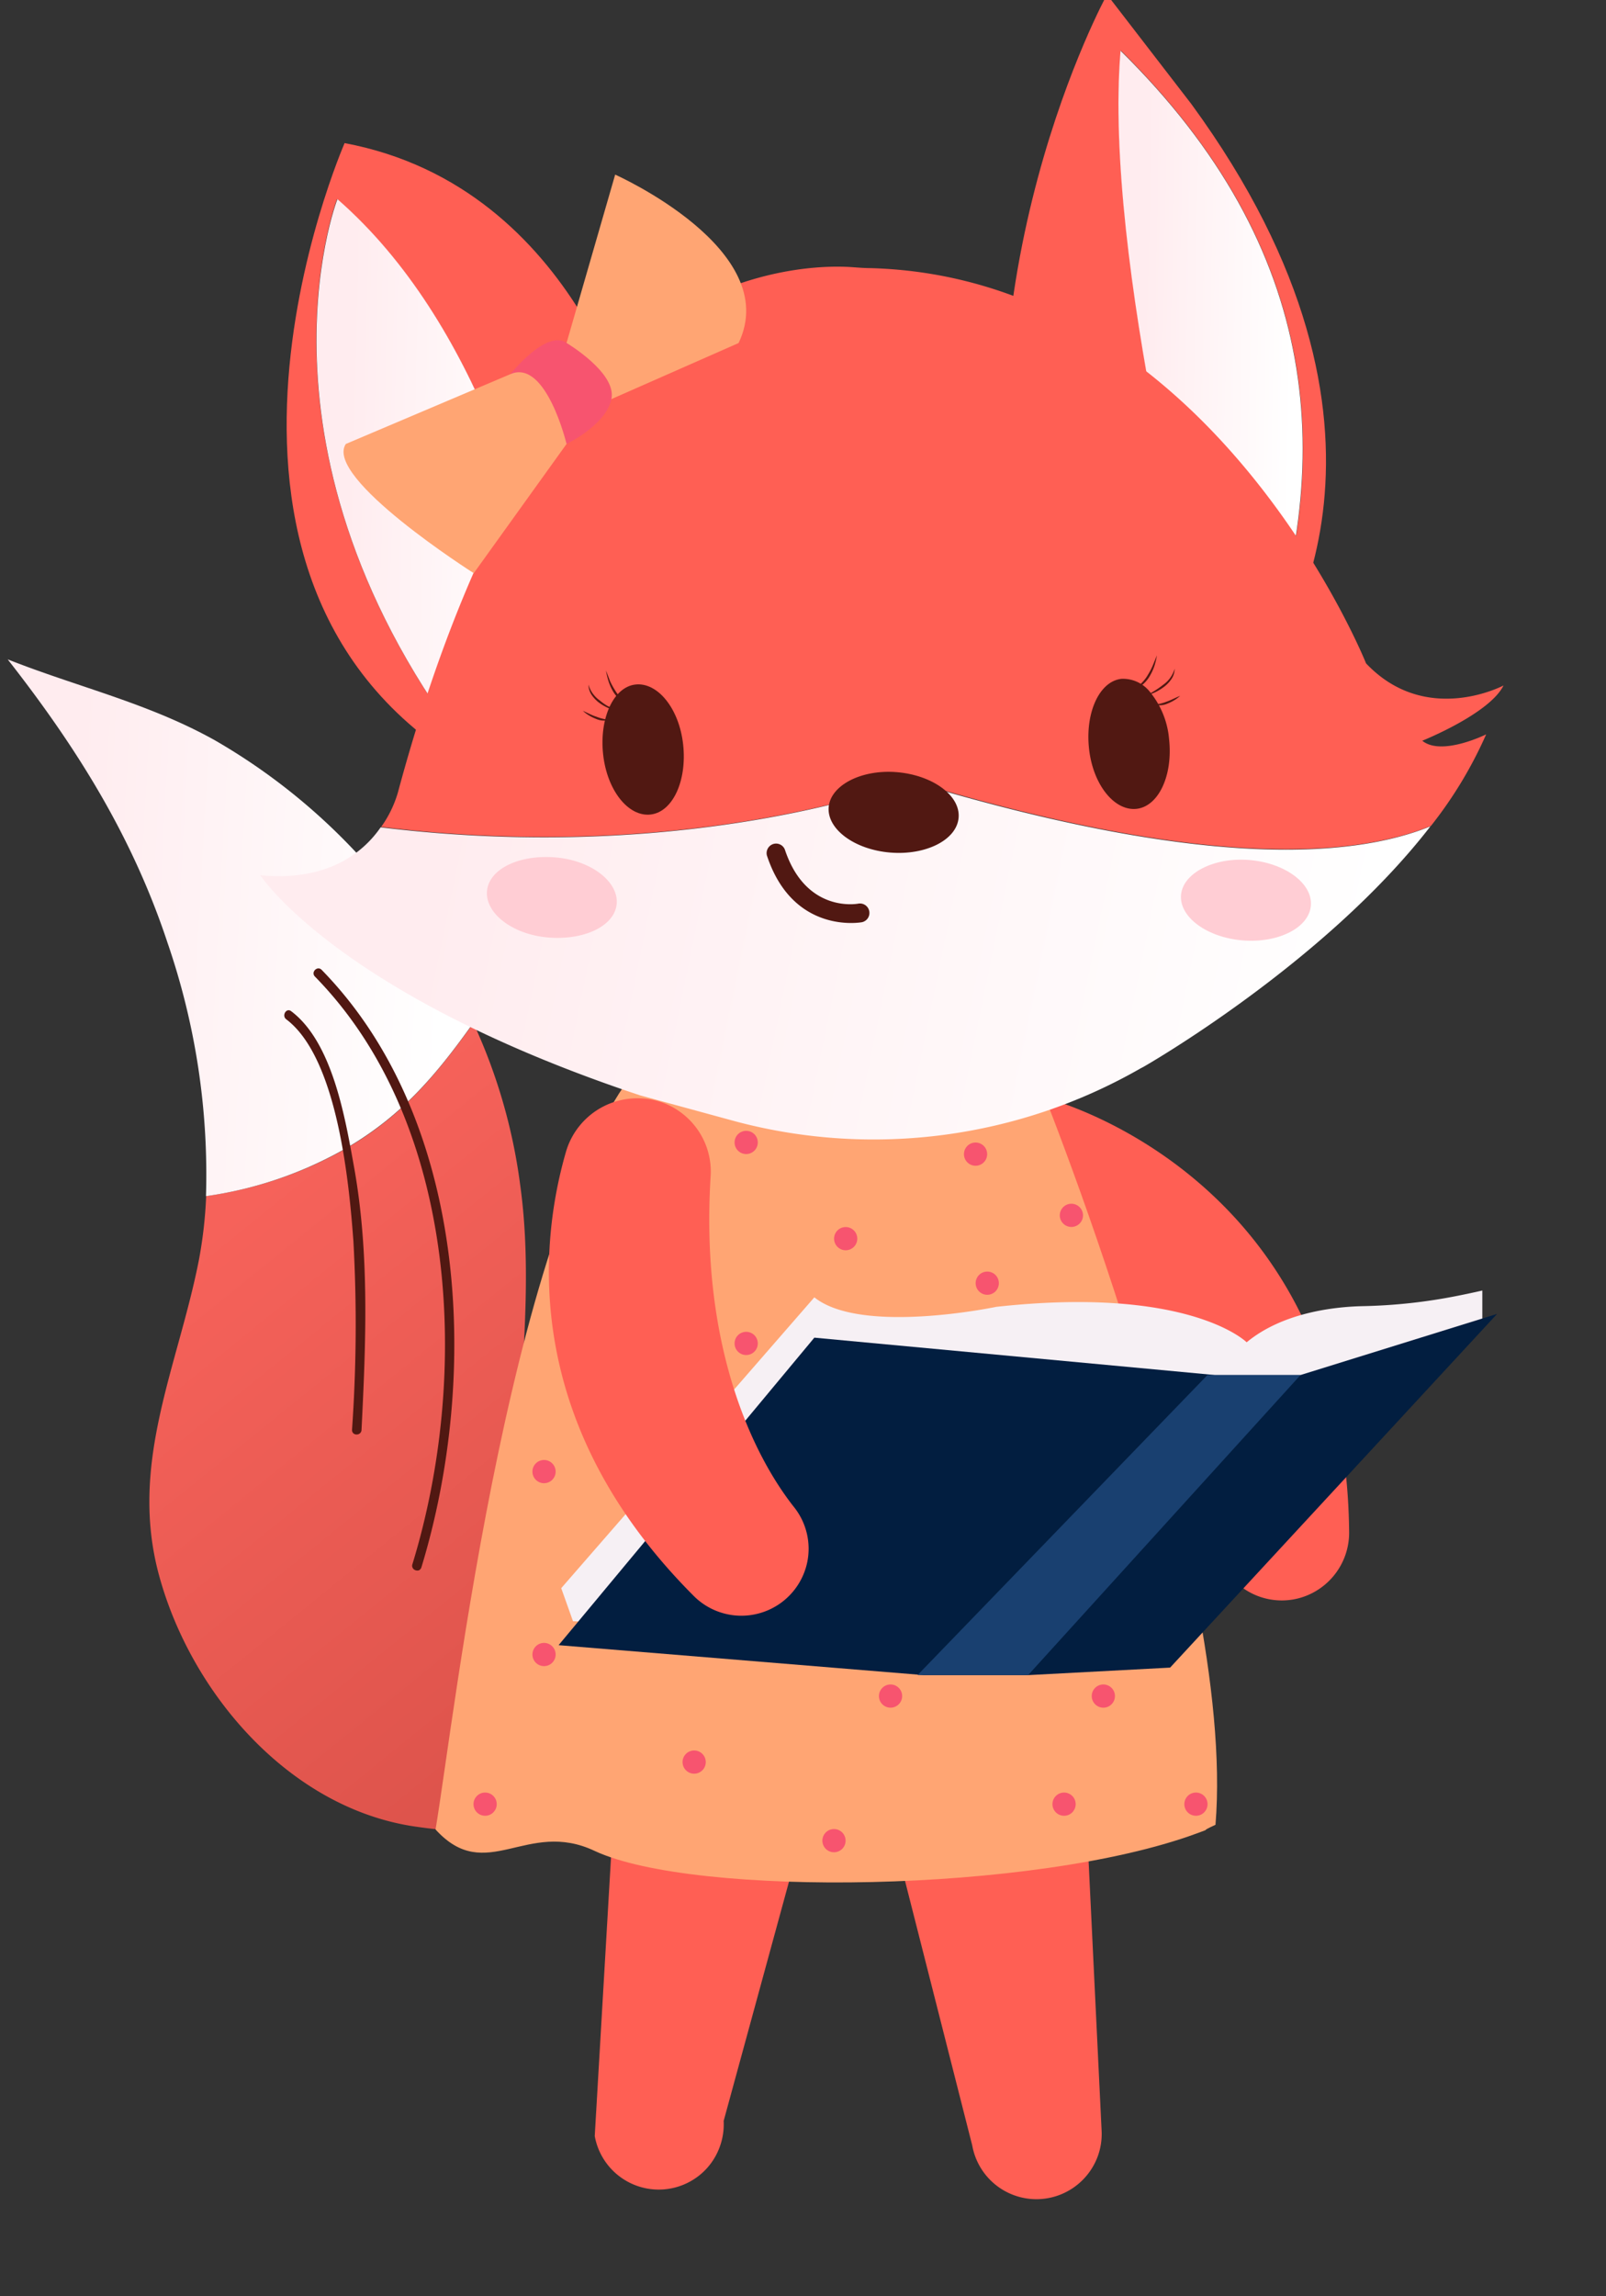 <svg id="Layer_1" data-name="Layer 1" xmlns="http://www.w3.org/2000/svg"
    xmlns:xlink="http://www.w3.org/1999/xlink" viewBox="0 0 184 263">
    <rect x="0" y="0" width="184" height="263" fill="#333333" stroke="none"/>
    <defs>
        <style>
            .cls-1{fill:none;}.cls-2{clip-path:url(#clip-path);}.cls-3{fill:url(#linear-gradient);}.cls-4{fill:url(#linear-gradient-2);}.cls-5{fill:#ff5f54;}.cls-6{fill:#f6f0f4;}.cls-7{fill:#ffa573;}.cls-8{fill:#511812;}.cls-9{fill:#021e40;}.cls-10{fill:#194070;}.cls-11{fill:url(#linear-gradient-3);}.cls-12{fill:url(#linear-gradient-4);}.cls-13{fill:url(#linear-gradient-5);}.cls-14{fill:#ffcdd4;}.cls-15{fill:#f7546f;}
        </style>
        <clipPath id="clip-path">
            <rect class="cls-1" x="0.91" y="-0.65" width="184" height="263" />
        </clipPath>
        <linearGradient id="linear-gradient" x1="26.11" y1="-473.44" x2="77.11" y2="-536.44"
            gradientTransform="matrix(1, 0, 0, -1, 0, -334.25)" gradientUnits="userSpaceOnUse">
            <stop offset="0" stop-color="#f6625a" />
            <stop offset="1" stop-color="#d95149" />
        </linearGradient>
        <linearGradient id="linear-gradient-2" x1="7.86" y1="-440.26" x2="51.24" y2="-442.62"
            gradientTransform="matrix(1, 0, 0, -1, 0, -334.25)" gradientUnits="userSpaceOnUse">
            <stop offset="0" stop-color="#ffecef" />
            <stop offset="1" stop-color="#fff" />
        </linearGradient>
        <linearGradient id="linear-gradient-3" x1="39.79" y1="-389.76" x2="61.83" y2="-390.32"
            xlink:href="#linear-gradient-2" />
        <linearGradient id="linear-gradient-4" x1="130.91" y1="-376.5" x2="148.11" y2="-376.82"
            xlink:href="#linear-gradient-2" />
        <linearGradient id="linear-gradient-5" x1="50.1" y1="-430.67" x2="155.1" y2="-452.17"
            xlink:href="#linear-gradient-2" />
    </defs>
    <title>Foxlearn</title>
    <g class="cls-2">
        <path class="cls-3"
            d="M74.09,201.86l-2.9,5.76c-5.91,3.16-17.08,2.55-23.8,1.56C33.08,207,21.89,193.9,18.23,180.46c-3.49-12.77,2.1-23.77,4.53-36a50.56,50.56,0,0,0,.86-7.47,44.87,44.87,0,0,0,15.51-5.16C46,128,50,123.07,54.24,117.18a63.72,63.72,0,0,1,5.37,18.63c1.38,10,.19,20.38-.31,30.3C58.59,180,59.61,195,74.09,201.86Z" />
        <path class="cls-4"
            d="M54.21,117.18C50,123.07,45.94,128,39.1,131.82A44.82,44.82,0,0,1,23.6,137a81.54,81.54,0,0,0-4.4-29C15.15,95.75,8.74,85.55.88,75.52c8.06,3.19,16.1,5,23.74,9.27a70,70,0,0,1,20.93,18.5A72.55,72.55,0,0,1,54.21,117.18Z" />
        <path class="cls-5"
            d="M130.6,178a78.69,78.69,0,0,1-1.36,9.55A30.82,30.82,0,0,1,99.05,212H91.81A35,35,0,0,1,57,174.48c.24-3.35.65-6.88,1.27-10.57,2.17-12.76,7-27.45,16.22-43.31l44,1.79S133,148.05,130.6,178Z" />
        <path class="cls-5"
            d="M120.09,125.85l-5.59,15.7c18.65,14,23.73,26.85,24.75,35.11A7.67,7.67,0,0,0,149,183a7.77,7.77,0,0,0,5.57-7.57C154.15,134.57,120.09,125.85,120.09,125.85Z" />
        <path class="cls-5"
            d="M71.2,192.28l25.64-.36-13.93,51a7.52,7.52,0,0,1-.46,3,7.43,7.43,0,0,1-1.58,2.55,7.45,7.45,0,0,1-12.73-3.82Z" />
        <path class="cls-5"
            d="M98.08,193.36l25.65-.72L126.21,244a7.44,7.44,0,0,1-.45,3,7.5,7.5,0,0,1-4.05,4.27,7.47,7.47,0,0,1-10.32-5.54Z" />
        <path class="cls-6"
            d="M124.24,175.26c0,2.82-.13,5.59-.39,8.26a22.43,22.43,0,0,1-44.66,0c-.26-2.67-.4-5.44-.4-8.26,0-24.4,10.18-44.2,22.73-44.2S124.24,150.85,124.24,175.26Z" />
        <path class="cls-7"
            d="M139.26,209c-2.17,1-.09.24-2.17,1-18.56,6.84-57.56,7.32-68.95,2-7.81-3.71-12.42,3.94-18.24-2.46,2.16-12.75,8.79-72.52,24.55-88.88l44,1.79S141.71,179.1,139.26,209Z" />
        <path class="cls-8"
            d="M123.74,173.24c-8.88,4.49-23.43,2.26-32.74.51-.68-.13-1,.92-.29,1,10.07,1.89,24.05,4.18,33.57-.59C124.91,173.86,124.36,172.93,123.74,173.24Z" />
        <path class="cls-6"
            d="M142.83,153.74s-6.5-6.5-28.69-4.06c0,0-15.43,3.25-20.84-1.09l-29,33.31,1.35,3.79,69,2.7,35.18-37.1v-3.48s-1.19.28-2.81.6a61.53,61.53,0,0,1-10.91,1.19C152.63,149.68,146.87,150.4,142.83,153.74Z" />
        <path class="cls-9"
            d="M64,188.43,93.3,153.21l45.89,4.28H149l22.52-7L134.06,191l-16.24.86h-12Z" />
        <path class="cls-10" d="M149,157.49l-31.2,34.36H105.13l33.21-34.36Z" />
        <path class="cls-5"
            d="M75.93,126.29a8.48,8.48,0,0,1,4.13,3.29,8.39,8.39,0,0,1,1.36,5.11c-1.23,19.58,4.92,32.11,9.61,38a7.65,7.65,0,0,1,1.46,6.22,7.71,7.71,0,0,1-13.06,3.83C60,163.25,61.66,143,64.82,132a8.47,8.47,0,0,1,1.61-3.09,8.5,8.5,0,0,1,6.06-3.1A8.57,8.57,0,0,1,75.93,126.29Z" />
        <path class="cls-5"
            d="M55.49,88.81l.12-.25c-28.73-35.37-17-65.74-17-65.74C55,37.07,61.19,61.57,63.26,72.81L73.32,52.13C73.18,51,66.5,21.46,39.48,16.39,39.5,16.39,16.7,68.15,55.49,88.81Z" />
        <path class="cls-11"
            d="M55.61,88.56l7.68-15.75c-2.08-11.24-8.28-35.74-24.63-50C38.64,22.82,26.88,53.19,55.61,88.56Z" />
        <path class="cls-5"
            d="M117,69.65l22.06,7.66c-1.48-5.51-12.62-47.68-10.65-71.52,23,22.67,25,47.14,15.58,72.51,3.08-4,19.91-28.89-7.5-66.39L126.83-.62S109,31.84,117,69.65Z" />
        <path class="cls-12"
            d="M128.38,5.81c-2,23.83,9.18,66,10.66,71.52l4.47,1.55s.17-.18.46-.56C153.36,52.94,151.41,28.48,128.38,5.81Z" />
        <path class="cls-5"
            d="M43.67,94.71c36.06,4.4,60.67-5.3,60.67-5.3,33,10,50.44,8.9,59.6,5.19a48.26,48.26,0,0,0,6.33-10.49s-5.11,2.54-7.32.73c0,0,7.7-3.08,9.31-6.33,0,0-8.87,4.73-15.75-2.53,0,0-17.66-44.15-56.73-45.27-.65,0-1.31-.05-2-.1-3.45-.27-18.08-.42-31.26,14.27,0,0-11.82,12-20.93,45.88A13,13,0,0,1,43.67,94.71Z" />
        <path class="cls-13"
            d="M29.82,100.24s8.84,13.67,43.49,25.21l11,3a61.49,61.49,0,0,0,46.36-6.08l.36-.19s20.68-11.78,32.85-27.53c-9.17,3.71-26.56,4.82-59.6-5.19,0,0-24.61,9.7-60.67,5.3C41.62,97.65,37.5,101,29.82,100.24Z" />
        <path class="cls-8"
            d="M94.94,92.45c-.2,2.54,3,4.87,7.07,5.2s7.61-1.45,7.82-4-3-4.87-7.07-5.21S95.15,89.94,94.94,92.45Z" />
        <path class="cls-14"
            d="M135.31,102.51c-.21,2.54,3,4.87,7.07,5.2s7.61-1.45,7.81-4-3-4.88-7.06-5.21S135.52,100,135.31,102.51Z" />
        <path class="cls-14"
            d="M55.8,102c-.27,2.54,2.83,5,6.93,5.37s7.65-1.26,7.92-3.79-2.83-5-6.93-5.37S56.08,99.45,55.8,102Z" />
        <path class="cls-8"
            d="M74.55,93.29c2.53-.3,4.17-3.86,3.72-8s-2.92-7.16-5.45-6.89-4.17,3.86-3.72,8S72,93.59,74.55,93.29Z" />
        <path class="cls-8"
            d="M130.22,92.64c2.54-.29,4.18-3.86,3.72-8a9.83,9.83,0,0,0-2.15-5.34,3.94,3.94,0,0,0-3.3-1.55c-2.53.27-4.17,3.86-3.72,8S127.69,92.92,130.22,92.64Z" />
        <path class="cls-8"
            d="M87.87,98v0c3,9.06,10.78,7.64,10.86,7.63a1.08,1.08,0,0,0-.41-2.13c-.27.05-6,1-8.39-6.17a1.08,1.08,0,0,0-1.34-.66,1.1,1.1,0,0,0-.73,1.3Z" />
        <path class="cls-8"
            d="M36.85,111.08c-.49-.5-1.26.26-.77.77,16.5,16.84,17.8,45.79,11.15,67.37a.5.5,0,0,0,.07.39.53.53,0,0,0,.31.24.61.61,0,0,0,.4,0,.59.59,0,0,0,.26-.3C55,157.51,53.64,128.25,36.85,111.08Z" />
        <path class="cls-8"
            d="M40.59,133.81c-1-5.51-2.42-14.38-7.24-18-.56-.41-1.1.53-.55.94,5.92,4.47,7.21,18.95,7.69,25.41a173.3,173.3,0,0,1-.16,21.62c0,.7,1.05.69,1.09,0C41.92,153.78,42.34,143.68,40.59,133.81Z" />
    </g>
    <path class="cls-7"
        d="M64.91,39.28,70.48,20s19.28,8.58,14.14,19.29L70.05,45.71l-5.14,5.14L54.28,65.65S37.05,54.71,39.62,50.85l18.86-8Z" />
    <path class="cls-15"
        d="M64.91,39.28s5.78,3.43,5.14,6.43-5.14,5.14-5.14,5.14-2.34-9.77-6.43-8C58.48,42.82,62.64,37.66,64.91,39.28Z" />
    <circle class="cls-15" cx="85.49" cy="130.85" r="1.33" />
    <circle class="cls-15" cx="96.89" cy="141.87" r="1.33" />
    <circle class="cls-15" cx="85.49" cy="153.87" r="1.33" />
    <circle class="cls-15" cx="62.33" cy="168.55" r="1.33" />
    <circle class="cls-15" cx="79.53" cy="201.82" r="1.33" />
    <circle class="cls-15" cx="102.03" cy="194.26" r="1.33" />
    <circle class="cls-15" cx="95.55" cy="210.82" r="1.33" />
    <circle class="cls-15" cx="121.91" cy="206.64" r="1.33" />
    <circle class="cls-15" cx="126.41" cy="194.26" r="1.33" />
    <circle class="cls-15" cx="137.02" cy="206.64" r="1.33" />
    <circle class="cls-15" cx="62.33" cy="189.5" r="1.33" />
    <circle class="cls-15" cx="55.58" cy="206.64" r="1.33" />
    <circle class="cls-15" cx="111.77" cy="132.19" r="1.33" />
    <circle class="cls-15" cx="113.11" cy="146.97" r="1.33" />
    <circle class="cls-15" cx="122.75" cy="139.2" r="1.33" />
    <path class="cls-8"
        d="M131.36,79.65c.34-.18.68-.38,1-.58a10.37,10.37,0,0,0,.93-.66,3.36,3.36,0,0,0,1.29-1.82,2.16,2.16,0,0,1-.33,1.13,3.73,3.73,0,0,1-.8.88A5.72,5.72,0,0,1,131.36,79.65Z" />
    <path class="cls-8"
        d="M132,80.61a2,2,0,0,0,.84,0,4.59,4.59,0,0,0,.8-.24c.54-.18,1-.45,1.57-.67a4.54,4.54,0,0,1-.7.52,5.12,5.12,0,0,1-.78.38A2.21,2.21,0,0,1,132,80.61Z" />
    <path class="cls-8"
        d="M129.83,78.79a2.12,2.12,0,0,0,1-.6,4.38,4.38,0,0,0,.71-.94,7.7,7.7,0,0,0,.55-1.07l.46-1.12a8.22,8.22,0,0,1-.28,1.19,6,6,0,0,1-.51,1.13,3.68,3.68,0,0,1-.81,1A1.8,1.8,0,0,1,129.83,78.79Z" />
    <path class="cls-8"
        d="M70.64,81.42a5.7,5.7,0,0,1-2.09-1,3.94,3.94,0,0,1-.8-.88,2.18,2.18,0,0,1-.33-1.13,3.34,3.34,0,0,0,1.29,1.81,6.23,6.23,0,0,0,.93.66C70,81,70.29,81.24,70.64,81.42Z" />
    <path class="cls-8"
        d="M70,82.39a2.26,2.26,0,0,1-1.73-.06,4.83,4.83,0,0,1-.79-.39,4.38,4.38,0,0,1-.7-.52c.54.22,1,.5,1.58.68a4.59,4.59,0,0,0,.8.24A2.15,2.15,0,0,0,70,82.39Z" />
    <path class="cls-8"
        d="M72.16,80.57A1.86,1.86,0,0,1,71,80.11a3.73,3.73,0,0,1-.81-1A5.94,5.94,0,0,1,69.71,78a8.35,8.35,0,0,1-.28-1.2L69.89,78A8.24,8.24,0,0,0,70.43,79a4.37,4.37,0,0,0,.72.93A2.19,2.19,0,0,0,72.16,80.57Z" />
</svg>